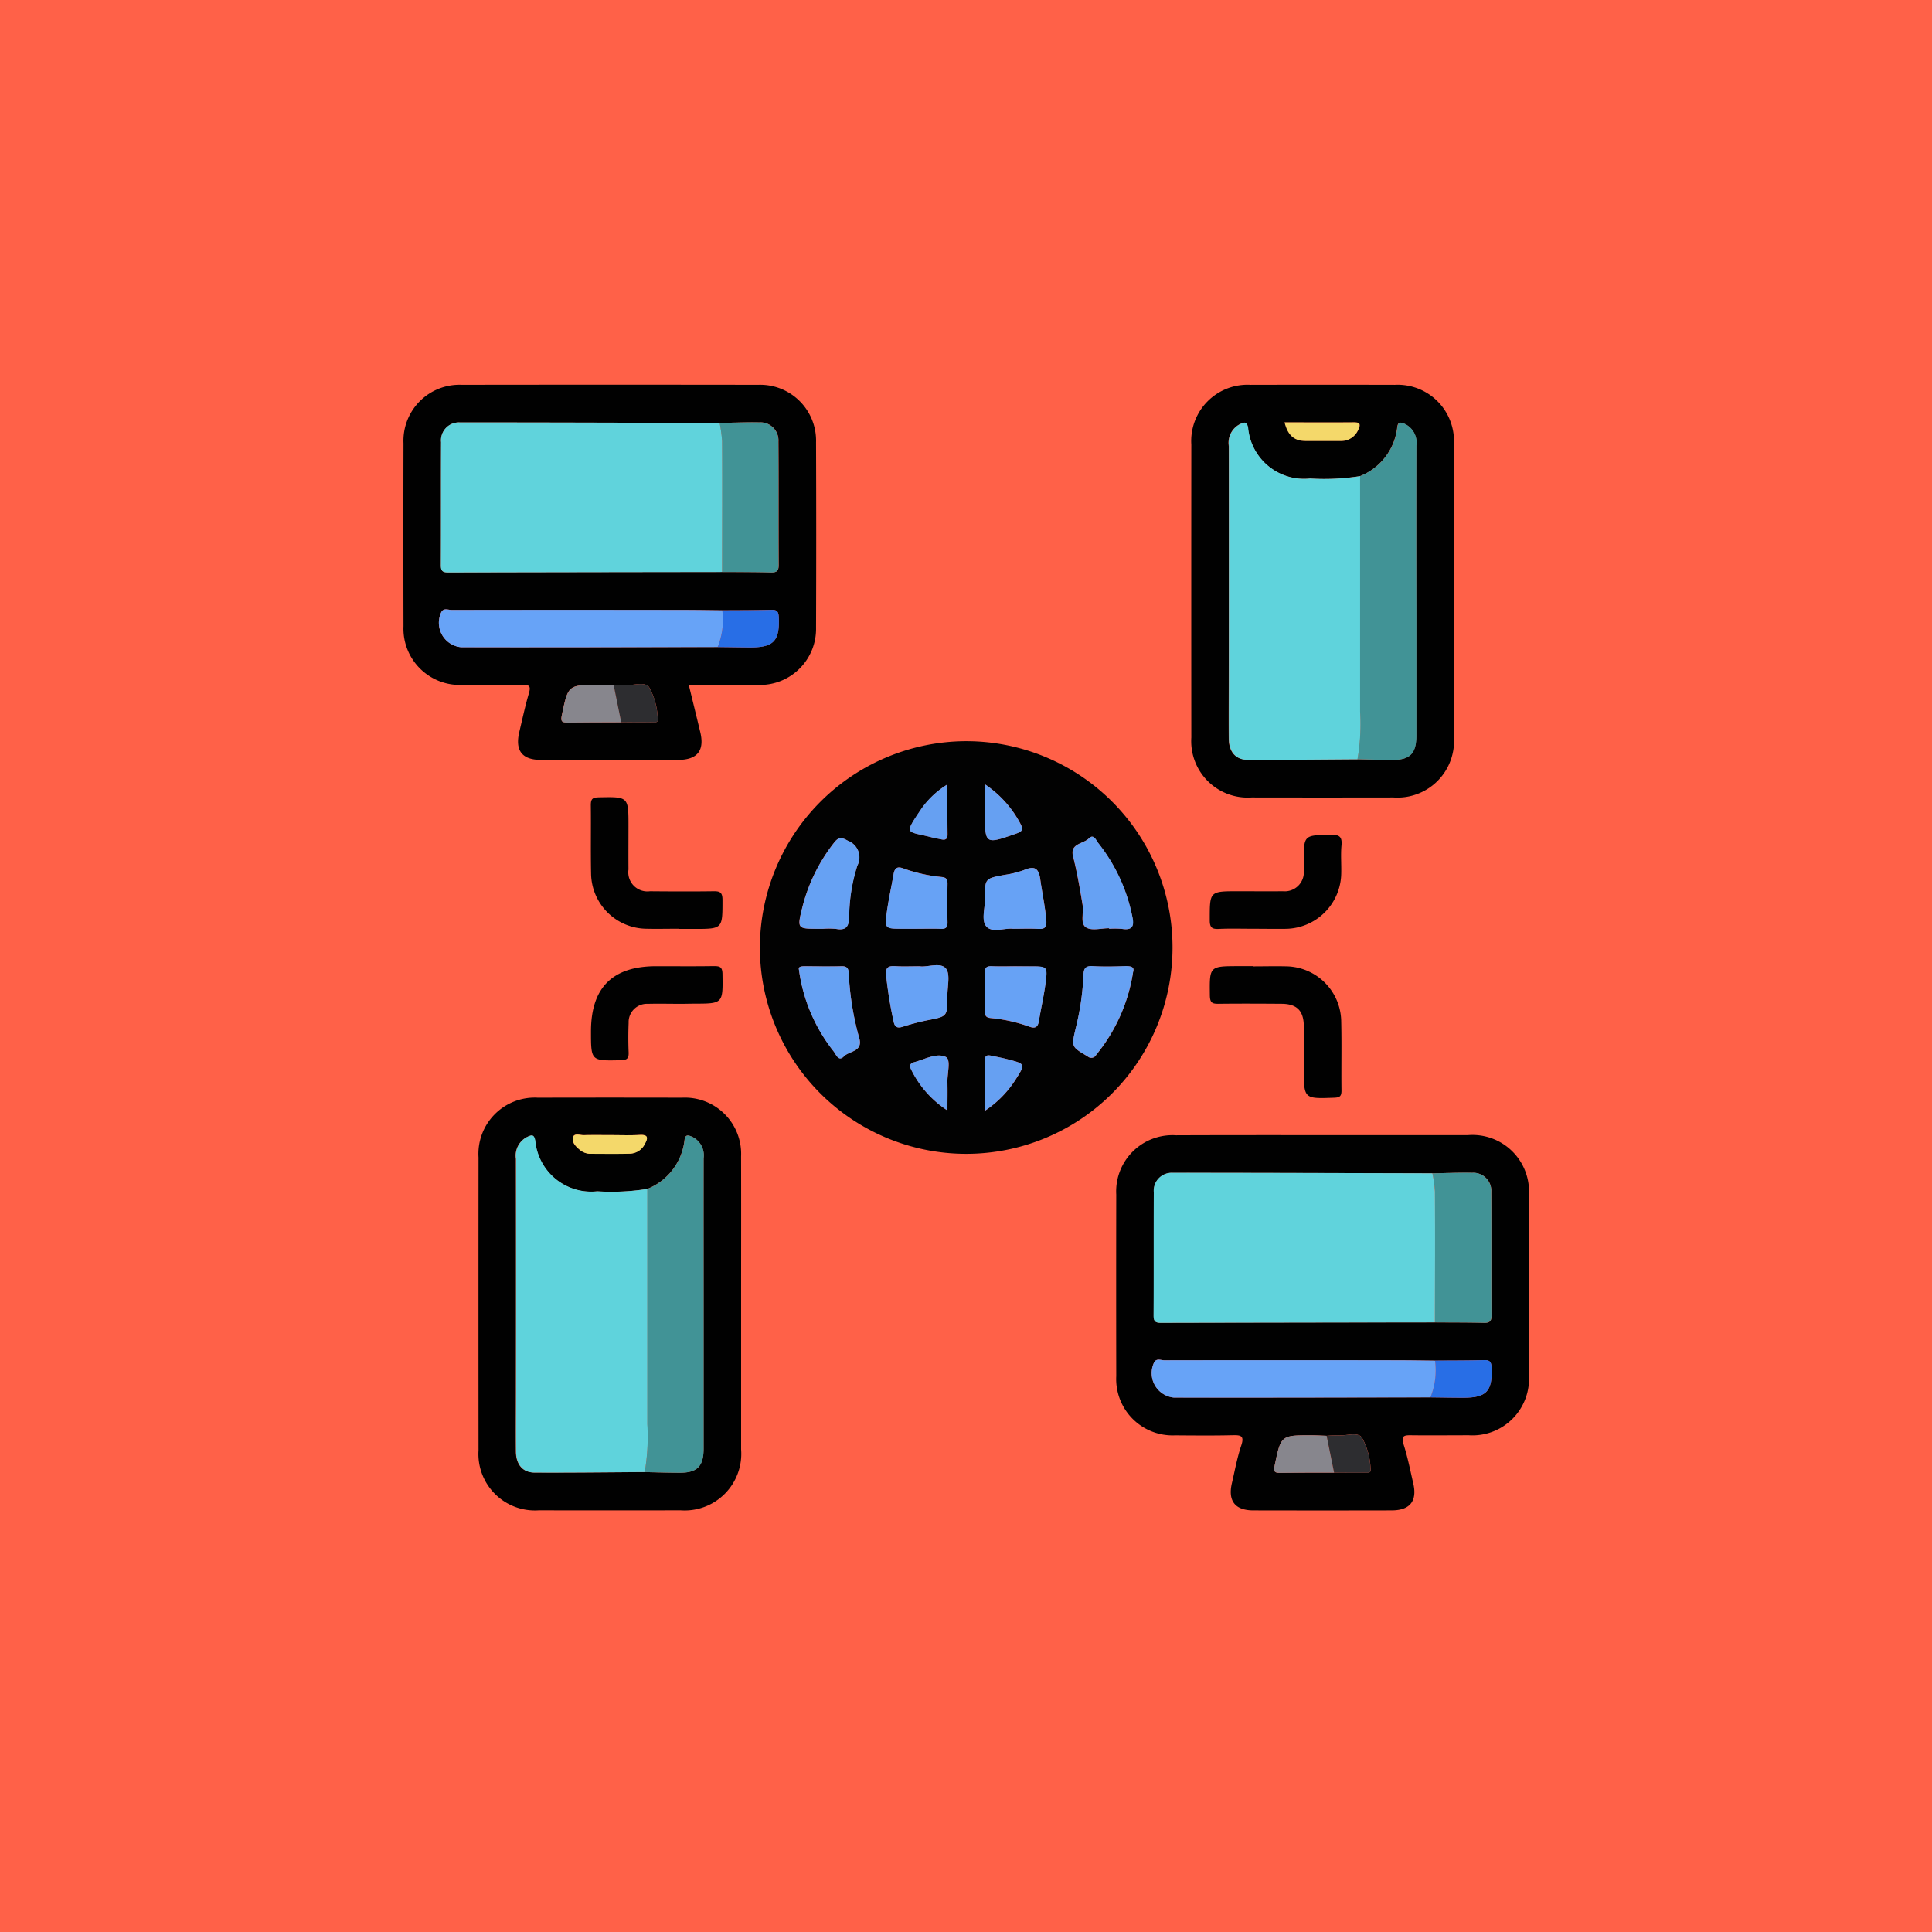 <svg xmlns="http://www.w3.org/2000/svg" width="91" height="91" viewBox="0 0 91 91">
  <g id="Grupo_110675" data-name="Grupo 110675" transform="translate(-810 -851)">
    <rect id="Rectángulo_36177" data-name="Rectángulo 36177" width="91" height="91" transform="translate(810 851)" fill="#ff6148"/>
    <g id="Grupo_108632" data-name="Grupo 108632" transform="translate(829 869.12)">
      <path id="Trazado_165782" data-name="Trazado 165782" d="M3829.5,142.815c1.131,0,2.2.008,3.263,0,.327,0,.328.125.214.361a.872.872,0,0,1-.834.526c-.552,0-1.1,0-1.656,0S3829.651,143.416,3829.5,142.815Z" transform="translate(-3788.003 -141.046)" fill="#f4d86a"/>
      <g id="Grupo_108631" data-name="Grupo 108631" transform="translate(0)">
        <path id="Trazado_165783" data-name="Trazado 165783" d="M3727.578,210.714a9.718,9.718,0,1,1-9.739,9.7A9.738,9.738,0,0,1,3727.578,210.714Zm-6.756,8.836a3.536,3.536,0,0,1,.6.006c.506.089.61-.143.619-.6a8.129,8.129,0,0,1,.385-2.382.836.836,0,0,0-.451-1.172c-.312-.178-.443-.168-.655.108a8.123,8.123,0,0,0-1.486,3.041c-.247,1-.237,1,.764,1Zm-1.143,1.927a7.87,7.87,0,0,0,1.633,3.844c.113.142.228.5.482.239s.9-.213.729-.849a13.631,13.631,0,0,1-.5-3.033c-.008-.236-.057-.374-.34-.366-.569.018-1.138.008-1.708,0C3719.794,221.315,3719.636,221.324,3719.679,221.477Zm15.738.11c.077-.239-.093-.283-.362-.275-.514.015-1.029.028-1.541,0-.359-.022-.428.132-.435.445a12.357,12.357,0,0,1-.369,2.5c-.2.862-.2.85.565,1.305a.259.259,0,0,0,.406-.074A8.085,8.085,0,0,0,3735.417,221.588Zm-1.129-2.064v.027a3.908,3.908,0,0,1,.6.005c.5.079.583-.138.488-.577a8.1,8.1,0,0,0-1.6-3.46c-.107-.132-.216-.457-.445-.224-.261.265-.9.233-.745.839.192.765.328,1.539.453,2.318.057.357-.13.852.163,1.038C3733.472,219.654,3733.921,219.524,3734.287,219.524Zm-9.08.026c.385,0,.771-.012,1.156,0,.24.01.32-.071.314-.312-.014-.605-.009-1.211,0-1.817,0-.2-.059-.289-.275-.311a7.357,7.357,0,0,1-1.818-.408c-.286-.106-.4,0-.447.275-.1.578-.228,1.151-.31,1.731-.118.837-.1.839.722.839Zm.16,1.767c-.432,0-.782.018-1.129-.005s-.493.042-.453.439a19.813,19.813,0,0,0,.352,2.169c.055.26.169.325.422.247a10.857,10.857,0,0,1,1.167-.307c.945-.182.95-.172.945-1.166,0-.438.146-1.017-.075-1.276C3726.334,221.111,3725.734,221.371,3725.367,221.317Zm4.39-1.767c.451,0,.82-.017,1.186.005.306.019.415-.065.387-.394-.055-.66-.2-1.305-.288-1.958-.076-.537-.3-.614-.761-.42a4.4,4.4,0,0,1-.905.226c-.935.173-.944.168-.932,1.12.005.455-.194,1.042.077,1.329S3729.389,219.5,3729.757,219.55Zm.155,1.767c-.386,0-.772.011-1.157,0-.232-.009-.326.058-.32.307.015.606.009,1.212,0,1.819,0,.2.052.293.271.314a7.352,7.352,0,0,1,1.821.406c.278.1.4.023.45-.265.1-.6.237-1.188.315-1.787.1-.786.084-.788-.722-.788Zm-3.239,6.788c0-.509.01-.912,0-1.315-.013-.418.175-1.08-.073-1.2-.426-.21-.977.1-1.469.238-.214.058-.269.149-.166.351A4.8,4.8,0,0,0,3726.673,228.106Zm1.767.016a4.949,4.949,0,0,0,1.435-1.455c.478-.748.478-.751-.359-.966-.265-.068-.536-.119-.8-.175-.17-.035-.277-.005-.274.211C3728.445,226.5,3728.44,227.261,3728.44,228.122Zm0-15.377v1.308c0,1.538,0,1.53,1.473,1.014.28-.1.344-.187.2-.459A5.093,5.093,0,0,0,3728.439,212.745Zm-1.767.007a4.105,4.105,0,0,0-1.208,1.127c-.88,1.3-.72,1.05.5,1.372.141.037.287.057.43.089.216.049.289-.035.286-.255C3726.667,214.341,3726.672,213.6,3726.672,212.752Z" transform="translate(-3701.047 -193.923)" fill="#020202"/>
        <path id="Trazado_165784" data-name="Trazado 165784" d="M3655.4,148.977c.188.771.368,1.5.542,2.227.207.868-.138,1.3-1.039,1.306q-3.23.005-6.46,0c-.9,0-1.234-.442-1.025-1.317.145-.607.274-1.219.45-1.817.094-.32.045-.413-.3-.406-.938.02-1.878.011-2.816.006a2.652,2.652,0,0,1-2.789-2.762q-.01-4.307,0-8.615a2.639,2.639,0,0,1,2.736-2.757q6.985-.01,13.97,0a2.633,2.633,0,0,1,2.726,2.712q.016,4.362,0,8.725a2.641,2.641,0,0,1-2.688,2.7C3657.623,148.987,3656.538,148.977,3655.4,148.977Zm-3.18,1.76c.478,0,.956.009,1.433,0,.129,0,.338.049.286-.2a3.288,3.288,0,0,0-.409-1.457c-.221-.273-.7-.075-1.057-.1a5.549,5.549,0,0,0-.605.021c-.237-.009-.475-.024-.713-.025-1.448,0-1.437,0-1.736,1.43-.062.295.009.344.273.34C3650.537,150.736,3651.379,150.74,3652.222,150.737Zm4.538-3.544c.514.006,1.028.016,1.543.017,1.105,0,1.386-.312,1.336-1.428-.012-.261-.083-.35-.347-.343-.771.019-1.543.017-2.314.023-.607-.006-1.214-.017-1.821-.017q-5.464,0-10.929,0c-.163,0-.38-.113-.489.114a1.158,1.158,0,0,0,.934,1.642C3648.7,147.21,3652.731,147.2,3656.76,147.193Zm.1-10.553c-4.082-.01-8.165-.025-12.247-.025a.844.844,0,0,0-.877.929c-.011,1.931,0,3.863-.01,5.794,0,.263.074.343.34.342q6.455-.019,12.91-.021c.77.005,1.539,0,2.308.02.253.005.356-.067.354-.338-.009-1.942,0-3.885-.011-5.828a.848.848,0,0,0-.9-.9C3658.1,136.6,3657.479,136.629,3656.857,136.64Z" transform="translate(-3641.958 -134.837)" fill="#010101"/>
        <path id="Trazado_165785" data-name="Trazado 165785" d="M3803.456,294.561q3.4,0,6.792,0a2.664,2.664,0,0,1,2.87,2.848q.006,4.224,0,8.449a2.662,2.662,0,0,1-2.824,2.84c-.9,0-1.8.011-2.706,0-.339-.006-.506.015-.37.438.191.592.31,1.209.451,1.817.2.839-.15,1.282-1.013,1.283q-3.258.007-6.516,0c-.862,0-1.207-.446-1.01-1.286.138-.59.245-1.191.438-1.763.162-.477-.026-.5-.414-.491-.9.022-1.8.012-2.706.006a2.656,2.656,0,0,1-2.766-2.785q-.008-4.28,0-8.559a2.651,2.651,0,0,1,2.815-2.79C3798.818,294.558,3801.137,294.561,3803.456,294.561Zm.135,14.163c-.238-.009-.475-.024-.713-.025-1.449,0-1.437,0-1.736,1.43-.062.295.009.344.273.34.842-.012,1.685-.009,2.527-.011.478,0,.956.009,1.433,0,.13,0,.338.049.287-.2a3.281,3.281,0,0,0-.41-1.457c-.221-.273-.7-.076-1.057-.1A5.588,5.588,0,0,0,3803.591,308.724Zm4.89-1.81c.514.006,1.028.016,1.542.017,1.105,0,1.387-.312,1.336-1.428-.012-.261-.083-.35-.347-.343-.771.019-1.542.017-2.314.023-.607-.006-1.214-.017-1.821-.017q-5.465,0-10.93,0c-.163,0-.38-.114-.489.114a1.158,1.158,0,0,0,.934,1.642C3800.423,306.931,3804.452,306.92,3808.481,306.914Zm.1-10.553c-4.082-.01-8.164-.025-12.247-.024a.844.844,0,0,0-.877.929c-.011,1.931,0,3.863-.01,5.794,0,.263.074.343.34.343q6.455-.019,12.91-.021c.77.005,1.539,0,2.308.02.253.006.356-.066.354-.338-.009-1.943,0-3.885-.011-5.828a.848.848,0,0,0-.9-.9C3809.822,296.322,3809.2,296.351,3808.578,296.361Z" transform="translate(-3760.105 -259.215)" fill="#010101"/>
        <path id="Trazado_165786" data-name="Trazado 165786" d="M3822.025,144.615q0,3.4,0,6.791a2.666,2.666,0,0,1-2.846,2.872q-3.34.006-6.68,0a2.659,2.659,0,0,1-2.841-2.82q-.005-6.9,0-13.8a2.651,2.651,0,0,1,2.79-2.815q3.395-.008,6.79,0a2.654,2.654,0,0,1,2.787,2.818C3822.029,139.978,3822.025,142.3,3822.025,144.615Zm-4.418-5.472a10.719,10.719,0,0,1-2.36.113,2.646,2.646,0,0,1-2.922-2.389c-.059-.289-.153-.274-.355-.183a.982.982,0,0,0-.55,1.042q.009,5.489,0,10.977c0,.938-.007,1.876,0,2.813.006.606.318.984.876.987,1.727.009,3.454-.013,5.182-.023.55.011,1.1.03,1.651.03.822,0,1.121-.3,1.122-1.136q0-2.868,0-5.736c0-2.647,0-5.294,0-7.942a.966.966,0,0,0-.577-1.026c-.2-.083-.293-.062-.321.185A2.815,2.815,0,0,1,3817.607,139.143Zm-3.56-2.537c.146.6.446.884.986.885s1.1,0,1.656,0a.872.872,0,0,0,.834-.526c.114-.237.112-.365-.214-.361C3816.244,136.614,3815.178,136.606,3814.047,136.606Z" transform="translate(-3772.545 -134.837)" fill="#010101"/>
        <path id="Trazado_165787" data-name="Trazado 165787" d="M3670.307,296.293q0,3.423,0,6.846a2.667,2.667,0,0,1-2.849,2.87q-3.339.006-6.68,0a2.66,2.66,0,0,1-2.839-2.822q-.005-6.9,0-13.8a2.651,2.651,0,0,1,2.792-2.813q3.4-.008,6.79,0a2.648,2.648,0,0,1,2.785,2.765C3670.312,291.655,3670.307,293.974,3670.307,296.293Zm-4.542,7.916c.55.011,1.1.03,1.651.03.822,0,1.121-.3,1.122-1.136q0-2.868,0-5.736c0-2.647,0-5.294,0-7.942a.967.967,0,0,0-.577-1.026c-.2-.083-.294-.062-.322.185a2.814,2.814,0,0,1-1.755,2.288,10.721,10.721,0,0,1-2.36.113,2.647,2.647,0,0,1-2.922-2.389c-.058-.289-.153-.274-.355-.183a.983.983,0,0,0-.55,1.042q.01,5.489,0,10.977c0,.938-.007,1.876,0,2.813.006.606.318.984.876.987C3662.311,304.241,3664.038,304.219,3665.765,304.209Zm-1.6-15.873c-.423,0-.847-.009-1.27,0-.171.005-.432-.1-.5.076-.086.238.106.447.294.6a.784.784,0,0,0,.5.2c.625,0,1.251.012,1.876-.006a.811.811,0,0,0,.705-.461c.143-.261.174-.44-.233-.419C3665.085,288.354,3664.625,288.336,3664.165,288.336Z" transform="translate(-3654.4 -252.991)" fill="#010101"/>
        <path id="Trazado_165788" data-name="Trazado 165788" d="M3815.636,258.618c.533,0,1.067-.015,1.6,0a2.629,2.629,0,0,1,2.548,2.542c.028,1.1,0,2.206.014,3.309,0,.269-.081.327-.34.337-1.434.053-1.433.061-1.434-1.389,0-.662,0-1.324,0-1.985-.007-.721-.325-1.044-1.04-1.05-.992-.007-1.986-.012-2.978,0-.3.005-.4-.054-.408-.382-.018-1.392-.031-1.392,1.377-1.392h.662Z" transform="translate(-3775.612 -231.222)" fill="#010101"/>
        <path id="Trazado_165789" data-name="Trazado 165789" d="M3686,228.823c-.515,0-1.03.012-1.544,0a2.636,2.636,0,0,1-2.58-2.57c-.023-1.084,0-2.169-.013-3.253,0-.292.082-.36.367-.366,1.407-.029,1.407-.039,1.407,1.36,0,.68-.006,1.36,0,2.04a.9.9,0,0,0,1.011,1.023c.993.009,1.985.014,2.978,0,.317-.006.439.045.439.409,0,1.366.017,1.366-1.349,1.366H3686Z" transform="translate(-3673.035 -203.198)" fill="#010101"/>
        <path id="Trazado_165790" data-name="Trazado 165790" d="M3815.641,235.056c-.532,0-1.067-.017-1.6.007-.315.014-.44-.04-.44-.407,0-1.368-.018-1.367,1.347-1.368.7,0,1.4.009,2.095,0a.9.9,0,0,0,.986-.993c0-.128,0-.257,0-.386,0-1.275,0-1.256,1.269-1.28.41-.008.547.089.508.508-.041.437,0,.881-.012,1.322a2.648,2.648,0,0,1-2.611,2.6C3816.671,235.066,3816.156,235.056,3815.641,235.056Z" transform="translate(-3775.62 -209.43)" fill="#010101"/>
        <path id="Trazado_165791" data-name="Trazado 165791" d="M3686.175,260.376c-.532,0-1.066-.013-1.6,0a.864.864,0,0,0-.906.9c-.018.459-.019.919,0,1.378.011.274-.054.37-.356.377-1.417.033-1.417.044-1.417-1.352,0-2.064,1.011-3.076,3.074-3.076.9,0,1.8.009,2.7-.005.281,0,.415.024.42.37.021,1.4.035,1.4-1.366,1.4Z" transform="translate(-3673.06 -231.214)" fill="#010101"/>
        <path id="Trazado_165792" data-name="Trazado 165792" d="M3727.383,235.617h-.22c-1,0-1.011,0-.764-1a8.12,8.12,0,0,1,1.487-3.041c.212-.275.343-.286.655-.108a.836.836,0,0,1,.452,1.172,8.121,8.121,0,0,0-.385,2.382c-.009.46-.113.692-.619.6A3.536,3.536,0,0,0,3727.383,235.617Z" transform="translate(-3707.608 -209.99)" fill="#66a1f3"/>
        <path id="Trazado_165793" data-name="Trazado 165793" d="M3726.129,258.77c-.043-.153.115-.163.3-.162.569,0,1.139.014,1.708,0,.283-.009.332.129.34.366a13.644,13.644,0,0,0,.495,3.033c.169.636-.474.583-.728.849s-.369-.1-.482-.239A7.863,7.863,0,0,1,3726.129,258.77Z" transform="translate(-3707.497 -231.216)" fill="#66a1f3"/>
        <path id="Trazado_165794" data-name="Trazado 165794" d="M3787.351,258.863a8.085,8.085,0,0,1-1.736,3.895.26.26,0,0,1-.406.074c-.769-.455-.763-.443-.565-1.305a12.391,12.391,0,0,0,.369-2.5c.007-.313.076-.468.435-.445.512.032,1.028.019,1.541,0C3787.258,258.581,3787.428,258.624,3787.351,258.863Z" transform="translate(-3752.982 -231.199)" fill="#66a1f3"/>
        <path id="Trazado_165795" data-name="Trazado 165795" d="M3786.129,235.355c-.366,0-.815.131-1.076-.035-.293-.186-.106-.681-.163-1.038-.126-.778-.261-1.552-.453-2.318-.152-.605.484-.574.744-.839.229-.233.338.092.445.224a8.107,8.107,0,0,1,1.6,3.46c.1.439.012.656-.488.577a3.911,3.911,0,0,0-.6-.005Z" transform="translate(-3752.89 -209.755)" fill="#66a1f3"/>
        <path id="Trazado_165796" data-name="Trazado 165796" d="M3746.081,240.493h-.661c-.827,0-.84,0-.721-.839.082-.58.212-1.153.31-1.731.047-.275.161-.38.447-.275a7.36,7.36,0,0,0,1.819.408c.216.022.277.111.275.311-.007.606-.012,1.212,0,1.817.006.242-.074.322-.313.312C3746.853,240.481,3746.467,240.493,3746.081,240.493Z" transform="translate(-3721.921 -214.866)" fill="#67a2f5"/>
        <path id="Trazado_165797" data-name="Trazado 165797" d="M3746.271,258.448c.367.054.966-.206,1.229.1.22.259.073.838.075,1.276.005.993,0,.984-.945,1.166a10.86,10.86,0,0,0-1.167.307c-.253.079-.367.013-.422-.247a19.932,19.932,0,0,1-.352-2.169c-.04-.4.118-.461.453-.439S3745.839,258.448,3746.271,258.448Z" transform="translate(-3721.951 -231.054)" fill="#67a2f5"/>
        <path id="Trazado_165798" data-name="Trazado 165798" d="M3766.842,240.569c-.368-.046-.961.2-1.237-.092s-.072-.874-.077-1.329c-.011-.952,0-.947.932-1.12a4.4,4.4,0,0,0,.905-.226c.463-.195.686-.118.761.42.092.653.233,1.3.288,1.958.028.329-.082.412-.387.394C3767.661,240.552,3767.293,240.569,3766.842,240.569Z" transform="translate(-3738.132 -214.942)" fill="#67a2f5"/>
        <path id="Trazado_165799" data-name="Trazado 165799" d="M3767.2,258.613h.661c.805,0,.823,0,.721.788-.078.6-.217,1.19-.314,1.787-.047.289-.173.367-.45.265a7.363,7.363,0,0,0-1.821-.406c-.22-.021-.273-.117-.272-.314.007-.606.013-1.213,0-1.819-.006-.249.088-.316.32-.307C3766.425,258.624,3766.811,258.614,3767.2,258.613Z" transform="translate(-3738.333 -231.219)" fill="#67a2f5"/>
        <path id="Trazado_165800" data-name="Trazado 165800" d="M3751.564,280.205a4.794,4.794,0,0,1-1.71-1.927c-.1-.2-.048-.293.166-.351.492-.133,1.043-.448,1.469-.238.248.122.06.783.073,1.2C3751.574,279.293,3751.564,279.7,3751.564,280.205Z" transform="translate(-3725.939 -246.023)" fill="#66a0f2"/>
        <path id="Trazado_165801" data-name="Trazado 165801" d="M3765.733,280.2c0-.861.005-1.623,0-2.385,0-.216.1-.246.275-.211.269.056.539.106.8.175.838.215.837.218.359.966A4.956,4.956,0,0,1,3765.733,280.2Z" transform="translate(-3738.341 -246.004)" fill="#66a0f2"/>
        <path id="Trazado_165802" data-name="Trazado 165802" d="M3765.741,219.893a5.089,5.089,0,0,1,1.672,1.863c.146.273.082.362-.2.459-1.476.515-1.474.523-1.474-1.014Z" transform="translate(-3738.349 -201.071)" fill="#66a0f2"/>
        <path id="Trazado_165803" data-name="Trazado 165803" d="M3751.544,219.923c0,.844-.006,1.589,0,2.333,0,.22-.069.3-.286.255-.143-.032-.289-.052-.43-.089-1.216-.322-1.376-.074-.5-1.372A4.1,4.1,0,0,1,3751.544,219.923Z" transform="translate(-3725.919 -201.094)" fill="#66a0f2"/>
        <path id="Trazado_165804" data-name="Trazado 165804" d="M3663.185,149.916q-6.455.008-12.91.021c-.266,0-.341-.08-.34-.342.01-1.931,0-3.863.01-5.794a.844.844,0,0,1,.877-.929c4.082,0,8.164.014,12.246.025a6.352,6.352,0,0,1,.118.864C3663.2,145.812,3663.188,147.864,3663.185,149.916Z" transform="translate(-3648.17 -141.094)" fill="#60d3dc"/>
        <path id="Trazado_165805" data-name="Trazado 165805" d="M3662.655,184.434c-4.029.006-8.059.017-12.088.011a1.158,1.158,0,0,1-.933-1.642c.109-.227.326-.113.489-.114q5.465-.01,10.93,0c.607,0,1.214.011,1.821.017A3.409,3.409,0,0,1,3662.655,184.434Z" transform="translate(-3647.853 -172.079)" fill="#67a3f7"/>
        <path id="Trazado_165806" data-name="Trazado 165806" d="M3709.4,149.9c0-2.052.01-4.1,0-6.156a6.314,6.314,0,0,0-.118-.864c.622-.011,1.244-.039,1.866-.026a.848.848,0,0,1,.9.9c.014,1.942,0,3.885.011,5.828,0,.271-.1.343-.354.338C3710.942,149.9,3710.173,149.9,3709.4,149.9Z" transform="translate(-3694.388 -141.077)" fill="#419396"/>
        <path id="Trazado_165807" data-name="Trazado 165807" d="M3708.849,184.5a3.409,3.409,0,0,0,.218-1.732c.771-.006,1.543,0,2.314-.023.263-.007.335.082.347.343.051,1.116-.231,1.43-1.336,1.428C3709.877,184.512,3709.363,184.5,3708.849,184.5Z" transform="translate(-3694.047 -172.141)" fill="#286ee6"/>
        <path id="Trazado_165808" data-name="Trazado 165808" d="M3678.413,200.5c-.842,0-1.685,0-2.527.012-.264,0-.334-.045-.273-.34.3-1.429.287-1.433,1.736-1.43.238,0,.475.016.713.025Q3678.238,199.631,3678.413,200.5Z" transform="translate(-3668.149 -184.598)" fill="#87868d"/>
        <path id="Trazado_165809" data-name="Trazado 165809" d="M3687.1,200.348l-.352-1.734a5.545,5.545,0,0,1,.605-.021c.361.024.835-.173,1.057.1a3.288,3.288,0,0,1,.409,1.457c.052.251-.157.2-.286.2C3688.059,200.357,3687.582,200.35,3687.1,200.348Z" transform="translate(-3676.84 -184.448)" fill="#2d2d30"/>
        <path id="Trazado_165810" data-name="Trazado 165810" d="M3814.9,309.632q-6.455.008-12.91.021c-.266,0-.341-.08-.34-.343.01-1.931,0-3.863.01-5.794a.844.844,0,0,1,.878-.929c4.082,0,8.164.014,12.246.024a6.4,6.4,0,0,1,.118.864C3814.914,305.528,3814.907,307.58,3814.9,309.632Z" transform="translate(-3766.315 -265.466)" fill="#60d3dc"/>
        <path id="Trazado_165811" data-name="Trazado 165811" d="M3814.374,344.149c-4.029.006-8.059.017-12.088.011a1.158,1.158,0,0,1-.933-1.642c.109-.227.326-.113.489-.114q5.465-.01,10.929,0c.607,0,1.214.011,1.82.017A3.4,3.4,0,0,1,3814.374,344.149Z" transform="translate(-3765.999 -296.451)" fill="#67a3f7"/>
        <path id="Trazado_165812" data-name="Trazado 165812" d="M3861.123,309.615c0-2.052.01-4.1,0-6.156a6.36,6.36,0,0,0-.118-.864c.622-.01,1.244-.039,1.866-.026a.848.848,0,0,1,.9.9c.014,1.943,0,3.885.011,5.828,0,.271-.1.343-.354.338C3862.661,309.618,3861.892,309.62,3861.123,309.615Z" transform="translate(-3812.533 -265.449)" fill="#419396"/>
        <path id="Trazado_165813" data-name="Trazado 165813" d="M3860.568,344.212a3.407,3.407,0,0,0,.218-1.732c.771-.006,1.543,0,2.314-.023.264-.007.335.082.347.343.05,1.116-.231,1.43-1.336,1.428C3861.6,344.228,3861.083,344.218,3860.568,344.212Z" transform="translate(-3812.192 -296.513)" fill="#286ee6"/>
        <path id="Trazado_165814" data-name="Trazado 165814" d="M3830.132,360.214c-.842,0-1.685,0-2.527.011-.264,0-.335-.045-.273-.34.3-1.429.287-1.433,1.736-1.43.238,0,.475.016.712.024Q3829.957,359.347,3830.132,360.214Z" transform="translate(-3786.295 -308.971)" fill="#87868d"/>
        <path id="Trazado_165815" data-name="Trazado 165815" d="M3838.823,360.064l-.352-1.734a5.65,5.65,0,0,1,.6-.021c.361.025.836-.173,1.057.1a3.282,3.282,0,0,1,.41,1.457c.051.25-.157.2-.287.2C3839.778,360.073,3839.3,360.066,3838.823,360.064Z" transform="translate(-3794.985 -308.82)" fill="#2d2d30"/>
        <path id="Trazado_165816" data-name="Trazado 165816" d="M3823.7,158.773c-1.728.01-3.456.032-5.182.023-.558,0-.87-.381-.876-.987-.01-.938,0-1.875,0-2.813q0-5.488,0-10.977a.983.983,0,0,1,.55-1.042c.2-.091.3-.105.356.183a2.646,2.646,0,0,0,2.921,2.389,10.723,10.723,0,0,0,2.36-.113q0,5.545,0,11.089A9.807,9.807,0,0,1,3823.7,158.773Z" transform="translate(-3778.757 -141.13)" fill="#5fd3dc"/>
        <path id="Trazado_165817" data-name="Trazado 165817" d="M3845.037,158.776a9.753,9.753,0,0,0,.123-2.247q0-5.545,0-11.089a2.815,2.815,0,0,0,1.755-2.288c.028-.246.126-.268.322-.185a.967.967,0,0,1,.577,1.026q-.01,3.971,0,7.942,0,2.868,0,5.736c0,.832-.3,1.137-1.122,1.136C3846.137,158.806,3845.587,158.787,3845.037,158.776Z" transform="translate(-3800.098 -141.134)" fill="#419396"/>
        <path id="Trazado_165818" data-name="Trazado 165818" d="M3671.978,310.5c-1.727.01-3.455.032-5.182.023-.558,0-.87-.381-.876-.987-.009-.938,0-1.875,0-2.813q0-5.488,0-10.977a.984.984,0,0,1,.551-1.042c.2-.091.3-.105.355.183a2.647,2.647,0,0,0,2.922,2.389,10.722,10.722,0,0,0,2.36-.113q0,5.545,0,11.089A9.753,9.753,0,0,1,3671.978,310.5Z" transform="translate(-3660.612 -259.284)" fill="#5fd3dc"/>
        <path id="Trazado_165819" data-name="Trazado 165819" d="M3693.318,310.506a9.753,9.753,0,0,0,.123-2.247q0-5.545,0-11.089a2.815,2.815,0,0,0,1.755-2.288c.028-.246.126-.268.322-.185a.967.967,0,0,1,.577,1.026c-.007,2.647,0,5.294,0,7.942q0,2.868,0,5.736c0,.832-.3,1.137-1.122,1.136C3694.419,310.536,3693.868,310.517,3693.318,310.506Z" transform="translate(-3681.952 -259.288)" fill="#419396"/>
        <path id="Trazado_165820" data-name="Trazado 165820" d="M3679.792,294.48c.46,0,.921.018,1.38-.005.408-.021.376.158.233.419a.811.811,0,0,1-.705.461c-.625.018-1.251.007-1.876.006a.784.784,0,0,1-.5-.2c-.188-.157-.38-.366-.293-.6.064-.178.325-.071.5-.076C3678.946,294.472,3679.369,294.48,3679.792,294.48Z" transform="translate(-3670.028 -259.135)" fill="#f4d86a"/>
      </g>
    </g>
  </g>
</svg>
